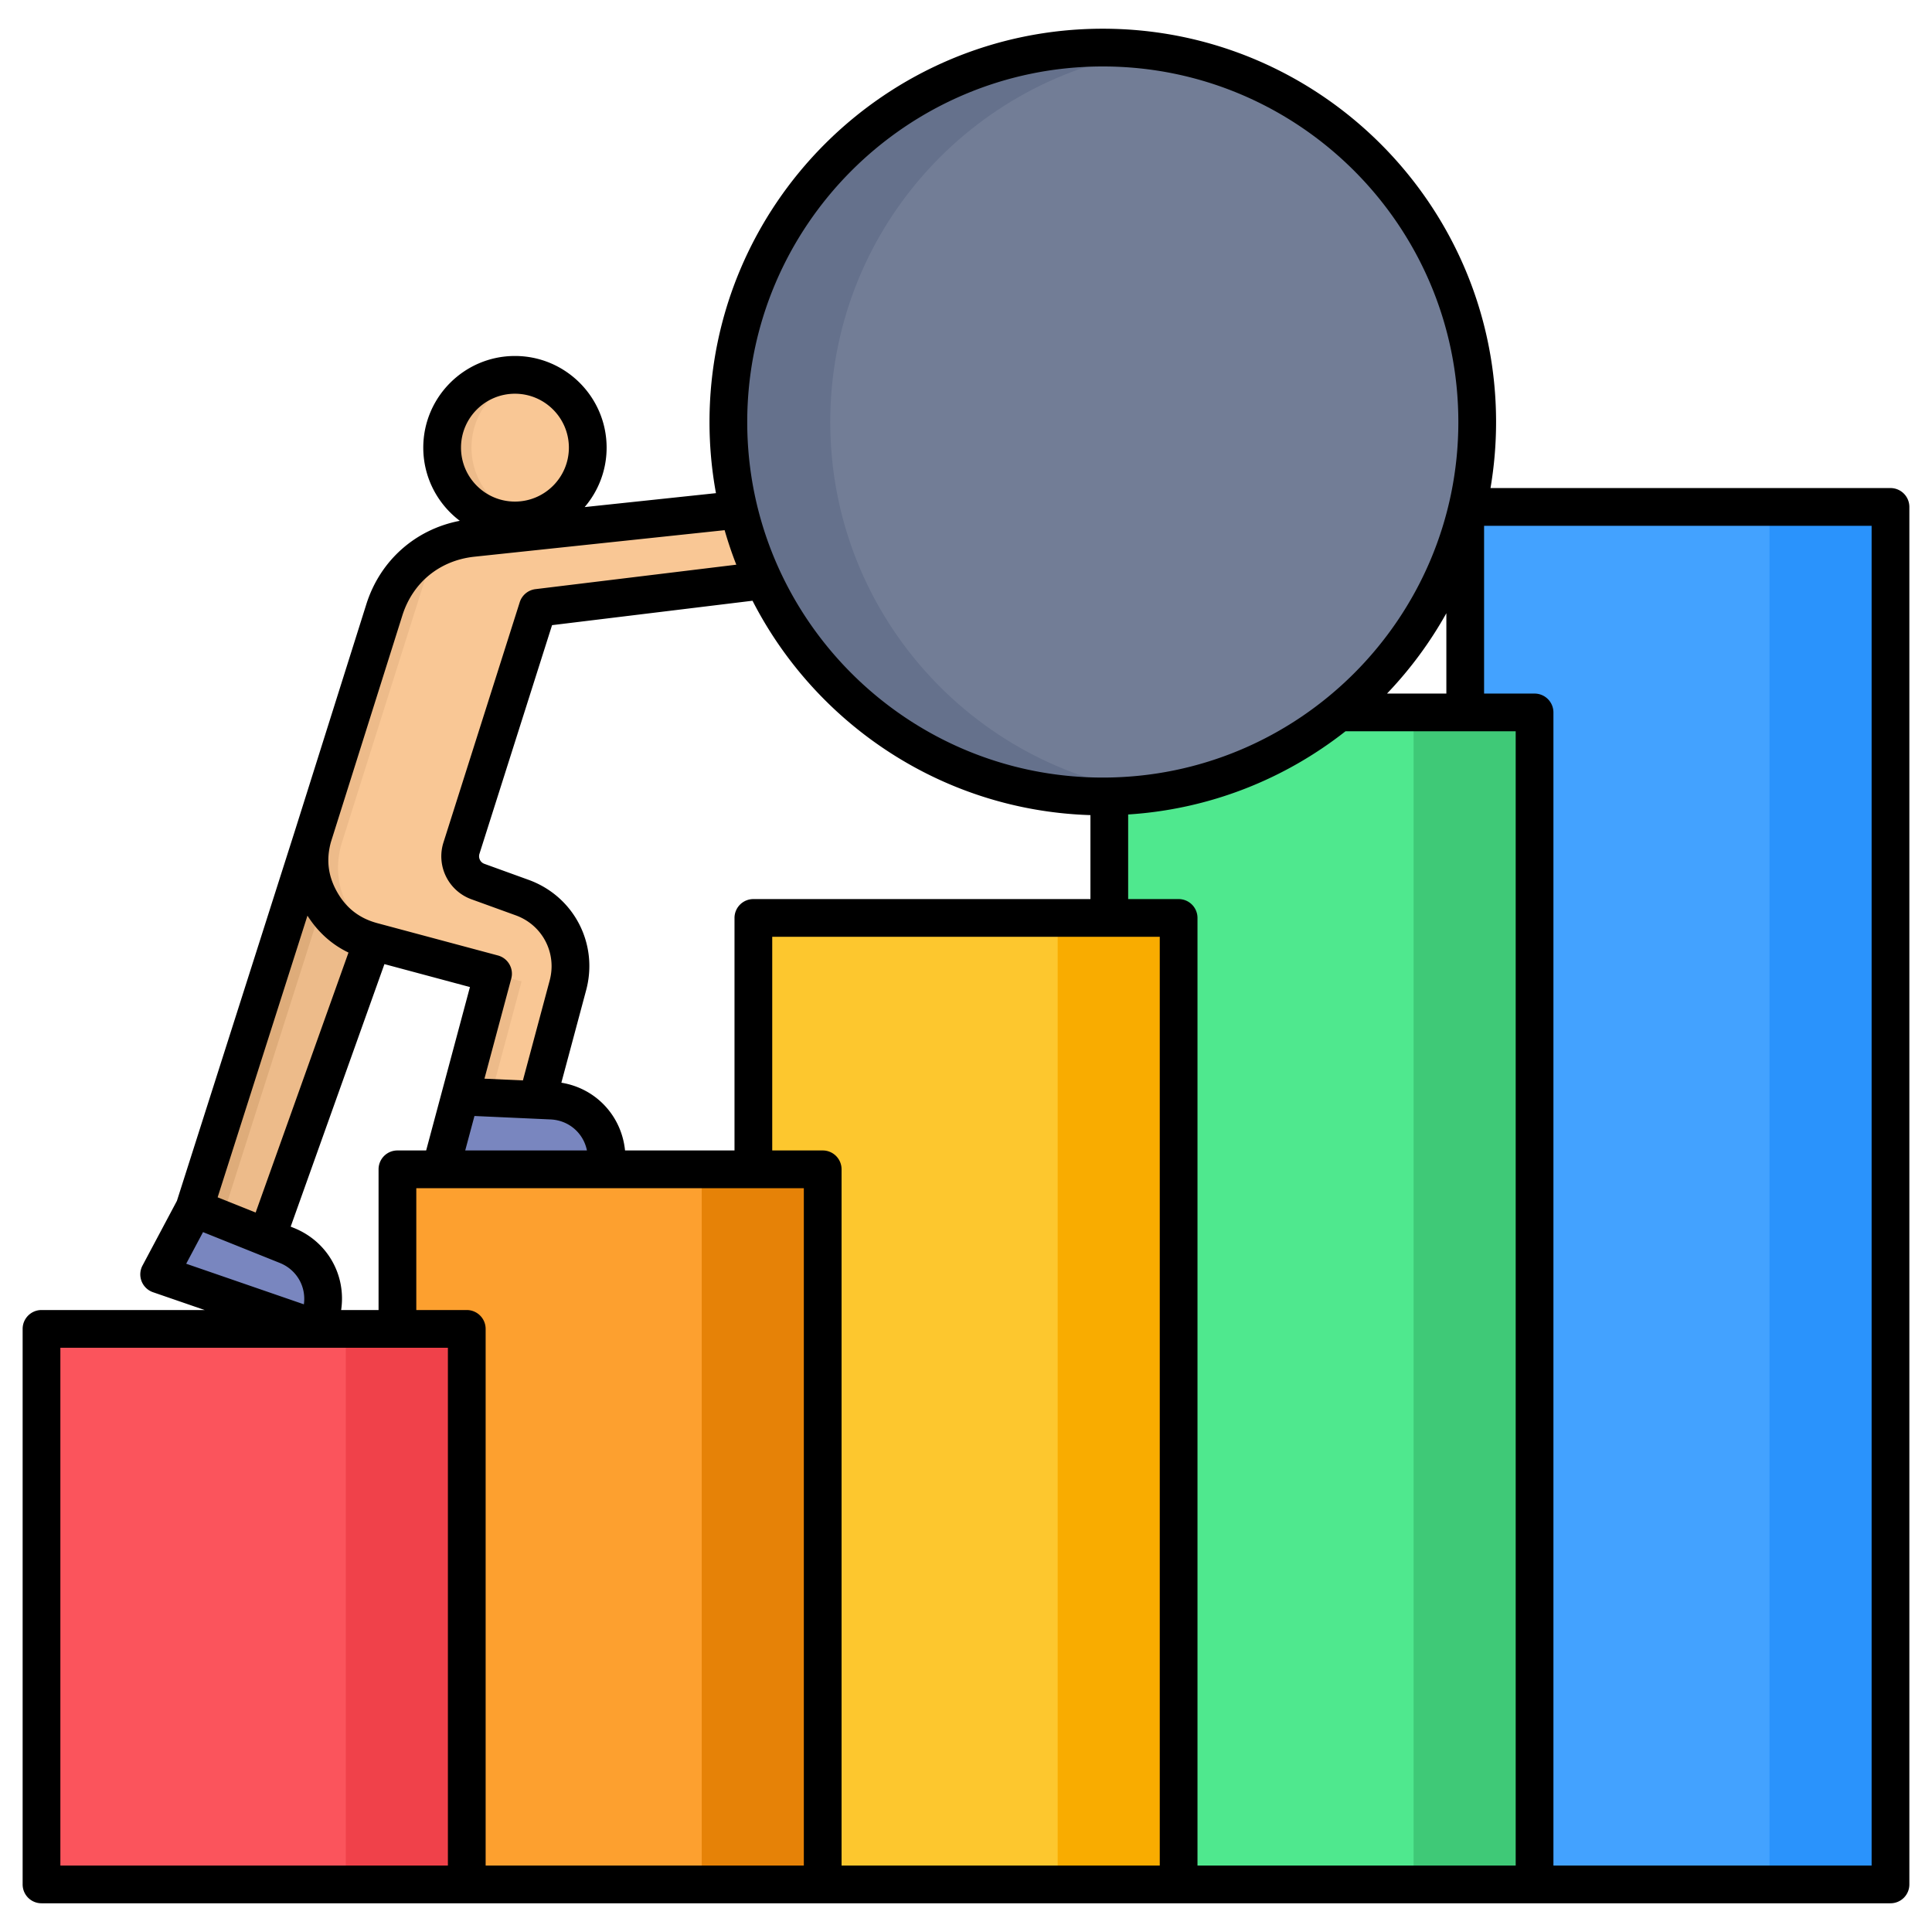 <svg height="512" width="512" xmlns="http://www.w3.org/2000/svg" data-name="Layer 1">
    <path d="m82.902 221.727 15.816 27.751-28.573 80.019-19.612-6.246z" fill="#deac7a" fill-rule="evenodd"/>
    <path d="m88.141 230.919 10.577 18.559-28.573 80.019-12.16-3.872 1.461-4.587z" fill="#edbb8a" fill-rule="evenodd"/>
    <path d="m122.296 224.745 20.21-63.652 85.821-10.447-1.339-18.886-101.771 10.796c-11.126 1.18-20.001 8.398-23.365 19.069L87.149 208.26l-4.245 13.467c-1.679 5.999-.969 11.765 2.115 17.177 3.085 5.412 7.684 8.962 13.701 10.574l31.944 8.56-14.438 53.883 19.282 5.167 14.996-55.965a19.354 19.354 0 0 0-12.135-23.261l-11.691-4.232a7.148 7.148 0 0 1-4.38-8.885z" fill="#edbb8a" fill-rule="evenodd"/>
    <path d="m122.296 224.745 20.21-63.652 85.821-10.447-1.339-18.886-101.771 10.796c-3.469.368-6.719 1.323-9.651 2.786a26.782 26.782 0 0 0-1.581 3.918l-19.273 61.027-4.245 13.467c-1.68 5.999-.97 11.765 2.115 17.177 3.084 5.411 7.682 8.96 13.697 10.573h.004l24.382 6.534 7.562 2.026-14.438 53.883 11.719 3.14 14.996-55.965a19.354 19.354 0 0 0-12.135-23.261l-11.691-4.232a7.148 7.148 0 0 1-4.38-8.885z" fill="#f9c795" fill-rule="evenodd"/>
    <path d="M388.3 134.34H501v365.051H388.3z" fill="#43a2ff"/>
    <path d="M293.974 188.797h112.7v310.594h-112.7z" fill="#4fe88e"/>
    <path d="M199.65 243.254h112.7v256.137h-112.7z" fill="#fdc72e"/>
    <path d="M105.325 309.873h112.7v189.518h-112.7z" fill="#fda02f"/>
    <path d="M10.999 352.168h112.7v147.223h-112.7z" fill="#fb545c"/>
    <circle cx="292.251" cy="111.836" fill="#65718c" r="99.225"/>
    <g fill-rule="evenodd">
        <path d="M305.751 13.529c48.413 6.587 85.725 48.087 85.725 98.307s-37.312 91.72-85.725 98.307c-48.413-6.587-85.725-48.087-85.725-98.307s37.312-91.72 85.725-98.307z" fill="#727d96"/>
        <path d="M136.466 137.92c10.626 0 19.294-8.667 19.294-19.294s-8.667-19.294-19.294-19.294-19.294 8.667-19.294 19.294 8.667 19.294 19.294 19.294z" fill="#edbb8a"/>
        <path d="M140.355 99.725c8.792 1.799 15.405 9.578 15.405 18.902s-6.613 17.102-15.405 18.902c-8.792-1.799-15.405-9.578-15.405-18.902s6.613-17.103 15.405-18.902z" fill="#f9c795"/>
        <path d="m51.501 320.204-9.322 17.517 41.91 14.447 1.053-4.115a15.245 15.245 0 0 0-9.131-18.01l-24.509-9.839zM121.946 290.57l-5.173 19.303h44.297l-.365-4.232a15.246 15.246 0 0 0-14.569-13.982l-24.19-1.09z" fill="#7986bf"/>
    </g>
    <path d="M91.643 352.168H123.7v147.223H91.643z" fill="#f0414a"/>
    <path d="M185.968 309.873h32.057v189.518h-32.057z" fill="#e68207"/>
    <path d="M280.293 243.254h32.057v256.137h-32.057z" fill="#f9ac00"/>
    <path d="M374.618 188.797h32.057v310.594h-32.057z" fill="#3fc977"/>
    <path d="M468.943 134.34H501v365.051h-32.057z" fill="#2a93fc"/>
    <path d="M495.999 494.393h-84.325V188.801a5.001 5.001 0 0 0-5.001-4.998h-13.374v-44.461h102.7zM123.698 347.171h-13.374V314.88h102.7v179.513H128.7V352.17a5.003 5.003 0 0 0-5.001-4.999zm-4.999 147.221V357.173h-102.7v137.219zM77.872 325.411c8.899 3.571 13.917 12.498 12.533 21.76h9.918v-37.289a4.994 4.994 0 0 1 5.001-4.999h7.611l4.181-15.599 7.423-27.705-22.662-6.078-24.843 69.571.837.339zm-24.068 1.113 20.344 8.167c4.491 1.8 7.042 6.289 6.381 10.968l-31.185-10.757 4.461-8.378zm3.874-9.222 23.801-74.643c2.767 4.341 6.396 7.632 10.874 9.781l-24.605 68.899zM106.62 163.13c2.77-8.79 9.92-14.618 19.123-15.599l66.29-7.029c.893 3.11 1.927 6.171 3.095 9.148l-53.226 6.48a5.013 5.013 0 0 0-4.162 3.448l-20.209 63.651a12.115 12.115 0 0 0 7.444 15.103l11.69 4.238c7.084 2.561 10.958 9.982 9.007 17.262l-7.097 26.488-10.19-.461 7.107-26.528c.715-2.659-.868-5.401-3.535-6.122l-31.944-8.559c-4.738-1.271-8.224-3.959-10.652-8.221-2.416-4.238-2.962-8.579-1.665-13.279l18.924-60.021zm29.845-58.789c7.881 0 14.294 6.411 14.294 14.289s-6.413 14.294-14.294 14.294-14.293-6.411-14.293-14.294 6.411-14.289 14.293-14.289zm155.787-86.729c51.955 0 94.224 42.269 94.224 94.23s-42.27 94.22-94.224 94.22-94.227-42.259-94.227-94.22 42.271-94.23 94.227-94.23zm75.326 166.19H383.3v-21.289a104.757 104.757 0 0 1-15.722 21.289zM165.643 304.883h29.008v-61.62a4.997 4.997 0 0 1 4.999-4.998h89.326v-22.25c-39.041-1.212-72.743-24.001-89.551-56.813l-53.124 6.47-19.238 60.59a2.138 2.138 0 0 0 1.316 2.668l11.69 4.233c12.006 4.346 18.567 16.928 15.264 29.26l-6.566 24.507c9.032 1.452 15.923 8.653 16.877 17.953zm-39.907-9.133 20.175.912c4.826.221 8.703 3.6 9.634 8.221h-32.256zm92.289 9.133a4.992 4.992 0 0 1 4.999 4.999v184.511h84.326V248.262H204.648v56.621h13.376zm183.65 189.509V193.799h-45.109c-16.072 12.641-35.945 20.666-57.591 22.044v22.422h13.374a4.998 4.998 0 0 1 4.999 4.998v251.129h84.326zm99.328-365.054H394.999a104.443 104.443 0 0 0 1.477-17.497c0-57.47-46.755-104.232-104.225-104.232S188.026 54.371 188.026 111.841c0 6.431.59 12.729 1.711 18.851l-34.794 3.689c3.623-4.248 5.817-9.752 5.817-15.751 0-13.396-10.899-24.291-24.294-24.291s-24.293 10.894-24.293 24.291c0 7.912 3.803 14.951 9.678 19.391-11.759 2.261-21.114 10.512-24.769 22.108l-18.943 60.084-31.255 98.027-9.119 17.144a4.978 4.978 0 0 0-.238 4.169 4.994 4.994 0 0 0 3.022 2.899l13.694 4.719H10.998a5.001 5.001 0 0 0-4.999 4.999v147.221a4.992 4.992 0 0 0 4.999 4.998h490.005a4.993 4.993 0 0 0 4.998-4.998V134.342a5.004 5.004 0 0 0-4.998-5.003z" fill-rule="evenodd"/>
</svg>
